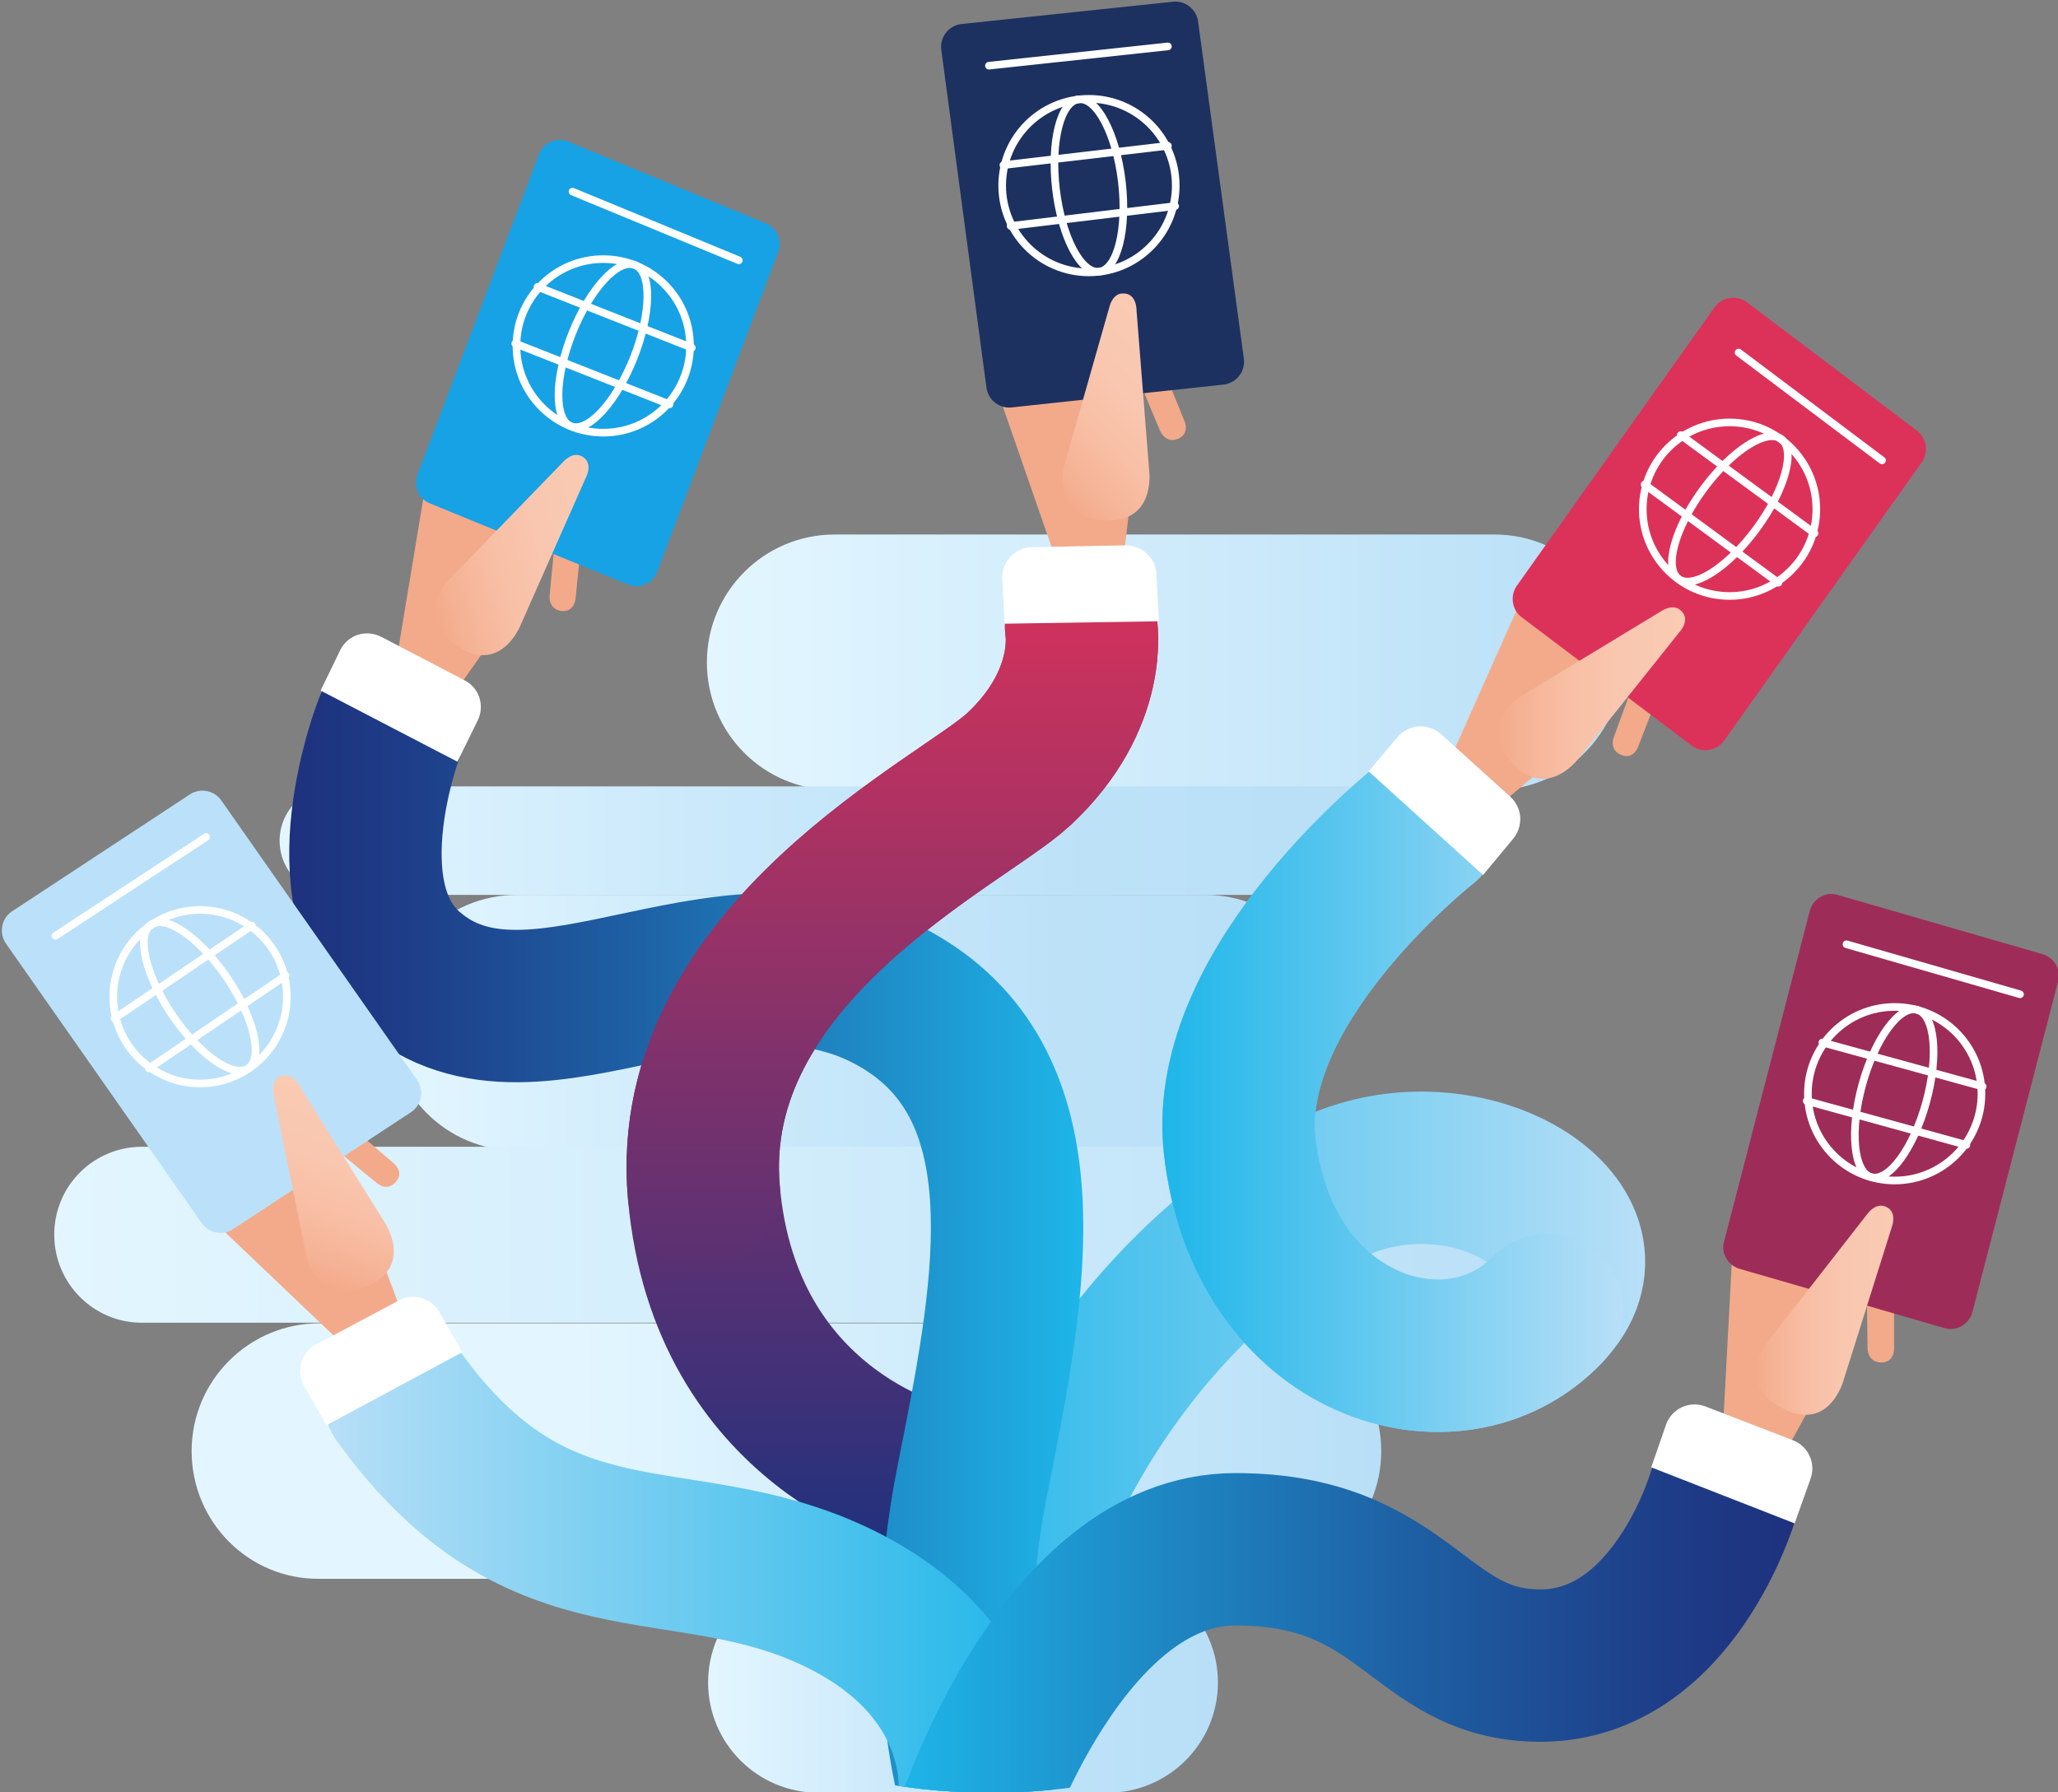 <?xml version="1.0" encoding="utf-8"?>
<!-- Generator: Adobe Illustrator 17.1.0, SVG Export Plug-In . SVG Version: 6.00 Build 0)  -->
<!DOCTYPE svg PUBLIC "-//W3C//DTD SVG 1.1//EN" "http://www.w3.org/Graphics/SVG/1.1/DTD/svg11.dtd">
<svg version="1.1" xmlns="http://www.w3.org/2000/svg" xmlns:xlink="http://www.w3.org/1999/xlink" x="0px" y="0px"
	 viewBox="0 0 341.5 297.4" style="enable-background:new 0 0 341.5 297.4;" xml:space="preserve">
<rect x="0" y="0" width="341.5" height="297.4" fill="#808080" stroke="none"/>
<style type="text/css">
	.st0{clip-path:url(#SVGID_2_);fill:#FFFFFF;}
	.st1{clip-path:url(#SVGID_4_);fill:#FFFFFF;}
	.st2{clip-path:url(#SVGID_6_);fill:#FFFFFF;}
	.st3{clip-path:url(#SVGID_8_);fill:#FFFFFF;}
	.st4{clip-path:url(#SVGID_10_);}
	.st5{fill:url(#SVGID_11_);}
	.st6{fill:url(#SVGID_12_);}
	.st7{fill:url(#SVGID_13_);}
	.st8{fill:url(#SVGID_14_);}
	.st9{fill:url(#SVGID_15_);}
	.st10{fill:url(#SVGID_16_);}
	.st11{fill:#FFFFFF;}
	.st12{fill:#BAE1F9;}
	.st13{fill:none;stroke:#BAE1F9;stroke-miterlimit:10;}
	.st14{opacity:0.7;clip-path:url(#SVGID_18_);}
	.st15{fill:#1D3160;}
	.st16{opacity:0;clip-path:url(#SVGID_18_);}
	.st17{fill:#DC325A;}
	.st18{clip-path:url(#SVGID_20_);}
	.st19{opacity:0.65;}
	.st20{fill:#999B9E;}
	.st21{opacity:0.65;fill:#999B9E;}
	.st22{fill:none;stroke:#FFFFFF;stroke-miterlimit:10;}
	.st23{clip-path:url(#SVGID_24_);}
	.st24{fill:#16A2E5;}
	.st25{fill:#39A74A;}
	.st26{clip-path:url(#SVGID_24_);fill:#FFFFFF;}
	.st27{fill:#E3E4E4;}
	.st28{clip-path:url(#SVGID_26_);}
	.st29{clip-path:url(#SVGID_26_);fill:#16A2E5;}
	.st30{clip-path:url(#SVGID_26_);fill:#FFFFFF;}
	.st31{clip-path:url(#SVGID_28_);}
	.st32{fill:none;stroke:#E3E4E4;stroke-width:0.7;stroke-miterlimit:10;}
	.st33{fill:#AEB0B2;}
	.st34{fill:none;stroke:#D8D9DA;stroke-miterlimit:10;}
	.st35{fill:#F6F7F7;}
	.st36{fill:#A02C58;}
	.st37{fill:none;stroke:#16A2E5;stroke-width:2;stroke-miterlimit:10;}
	.st38{clip-path:url(#SVGID_30_);}
	.st39{fill:#F6F7F7;stroke:#F6F7F7;stroke-width:2;stroke-miterlimit:10;}
	.st40{fill:#F6F7F7;stroke:#F1F2F2;stroke-width:2;stroke-miterlimit:10;}
	.st41{fill:#85878A;}
	.st42{fill:url(#SVGID_31_);}
	.st43{opacity:0.5;fill:#FFFFFF;}
	.st44{opacity:0.7;}
	.st45{clip-path:url(#SVGID_33_);}
	.st46{opacity:0.1;clip-path:url(#SVGID_33_);fill:#0D1938;}
	.st47{opacity:0.3;}
	.st48{fill:none;stroke:#231F20;stroke-width:2;stroke-linecap:round;stroke-linejoin:round;stroke-miterlimit:10;}
	.st49{fill:#D8D9DA;}
	.st50{fill:url(#SVGID_34_);}
	.st51{fill:url(#SVGID_35_);}
	.st52{fill:url(#SVGID_36_);}
	.st53{fill:url(#SVGID_37_);}
	.st54{fill:url(#SVGID_38_);}
	.st55{fill:url(#SVGID_39_);}
	.st56{opacity:0;fill:#E3F6FF;}
	.st57{clip-path:url(#SVGID_41_);}
	.st58{fill:none;stroke:url(#SVGID_42_);stroke-width:25.289;stroke-linecap:round;stroke-linejoin:round;stroke-miterlimit:10;}
	.st59{fill:none;stroke:url(#SVGID_43_);stroke-width:25.289;stroke-linecap:round;stroke-linejoin:round;stroke-miterlimit:10;}
	.st60{fill:none;stroke:url(#SVGID_44_);stroke-width:25.289;stroke-linecap:round;stroke-linejoin:round;stroke-miterlimit:10;}
	.st61{fill:#F3AA8A;}
	.st62{opacity:0;}
	.st63{fill:none;stroke:#FFFFFF;stroke-width:1.264;stroke-linecap:round;stroke-linejoin:round;stroke-miterlimit:10;}
	.st64{fill:url(#SVGID_45_);}
	.st65{fill:none;stroke:url(#SVGID_46_);stroke-width:25.289;stroke-linecap:round;stroke-linejoin:round;stroke-miterlimit:10;}
	.st66{fill:none;stroke:url(#SVGID_47_);stroke-width:25.289;stroke-linecap:round;stroke-linejoin:round;stroke-miterlimit:10;}
	.st67{fill:url(#SVGID_48_);}
	.st68{fill:url(#SVGID_49_);}
	.st69{fill:none;stroke:url(#SVGID_50_);stroke-width:25.289;stroke-linecap:round;stroke-linejoin:round;stroke-miterlimit:10;}
	.st70{fill:#9E2C58;}
	.st71{fill:url(#SVGID_51_);}
	.st72{fill:none;stroke:url(#SVGID_52_);stroke-width:25.289;stroke-linecap:round;stroke-linejoin:round;stroke-miterlimit:10;}
	.st73{fill:url(#SVGID_53_);}
	.st74{fill:url(#SVGID_54_);}
	.st75{fill:url(#SVGID_55_);}
	.st76{fill:url(#SVGID_56_);}
	.st77{fill:url(#SVGID_57_);}
	.st78{fill:url(#SVGID_58_);}
	.st79{fill:url(#SVGID_59_);}
	
		.st80{clip-path:url(#SVGID_61_);fill:none;stroke:url(#SVGID_62_);stroke-width:48.065;stroke-linecap:round;stroke-linejoin:round;stroke-miterlimit:10;}
	.st81{clip-path:url(#SVGID_61_);fill:#F3AA8A;}
	.st82{clip-path:url(#SVGID_61_);fill:#FFFFFF;}
	.st83{opacity:0;clip-path:url(#SVGID_61_);fill:#D8D9DA;}
	
		.st84{clip-path:url(#SVGID_61_);fill:none;stroke:url(#SVGID_63_);stroke-width:2.146;stroke-linecap:round;stroke-linejoin:round;stroke-miterlimit:10;}
	.st85{clip-path:url(#SVGID_61_);}
	.st86{fill:none;stroke:#D8D9DA;stroke-width:2.146;stroke-linecap:round;stroke-linejoin:round;stroke-miterlimit:10;}
	.st87{clip-path:url(#SVGID_61_);fill:none;stroke:#39A74A;stroke-width:2.146;stroke-miterlimit:10;}
	.st88{clip-path:url(#SVGID_61_);fill:#E3F6FF;}
	
		.st89{clip-path:url(#SVGID_65_);fill:none;stroke:url(#SVGID_66_);stroke-width:27.133;stroke-linecap:round;stroke-linejoin:round;stroke-miterlimit:10;}
	.st90{clip-path:url(#SVGID_65_);fill:#F3AA8A;}
	.st91{clip-path:url(#SVGID_65_);fill:url(#SVGID_67_);}
	.st92{clip-path:url(#SVGID_65_);fill:#1D3160;}
	.st93{clip-path:url(#SVGID_61_);fill:url(#SVGID_68_);}
	.st94{fill:url(#SVGID_69_);}
	.st95{fill:url(#SVGID_70_);}
	.st96{fill:url(#SVGID_71_);}
	.st97{fill:url(#SVGID_72_);}
	.st98{fill:url(#SVGID_73_);}
	.st99{fill:url(#SVGID_74_);}
	.st100{opacity:0;fill:url(#SVGID_75_);}
	.st101{fill:url(#SVGID_76_);}
	.st102{fill:#E3F6FF;}
	.st103{fill:none;stroke:#DC325A;stroke-width:3;stroke-linecap:round;stroke-linejoin:round;stroke-miterlimit:10;}
	.st104{fill:none;stroke:url(#SVGID_77_);stroke-width:12.518;stroke-linecap:round;stroke-linejoin:round;stroke-miterlimit:10;}
	.st105{fill:url(#SVGID_78_);}
	.st106{fill:url(#SVGID_79_);}
	.st107{fill:none;stroke:url(#SVGID_80_);stroke-width:17.7;stroke-linecap:round;stroke-linejoin:round;stroke-miterlimit:10;}
	.st108{fill:url(#SVGID_81_);}
	.st109{fill:url(#SVGID_82_);}
	.st110{fill:url(#SVGID_83_);}
	.st111{fill:none;stroke:url(#SVGID_84_);stroke-width:12.518;stroke-linecap:round;stroke-linejoin:round;stroke-miterlimit:10;}
	.st112{fill:url(#SVGID_85_);}
	.st113{fill:url(#SVGID_86_);}
	.st114{fill:url(#SVGID_87_);}
	.st115{fill:url(#SVGID_88_);}
	.st116{fill:url(#SVGID_89_);}
	.st117{fill:url(#SVGID_90_);}
	.st118{fill:url(#SVGID_91_);}
	.st119{fill:url(#SVGID_92_);}
	.st120{opacity:0;fill:url(#SVGID_93_);}
	.st121{fill:url(#SVGID_94_);}
	.st122{fill:none;stroke:url(#SVGID_95_);stroke-width:12.518;stroke-linecap:round;stroke-linejoin:round;stroke-miterlimit:10;}
	.st123{fill:url(#SVGID_96_);}
	.st124{fill:url(#SVGID_97_);}
	.st125{fill:none;stroke:url(#SVGID_98_);stroke-width:17.7;stroke-linecap:round;stroke-linejoin:round;stroke-miterlimit:10;}
	.st126{fill:url(#SVGID_99_);}
	.st127{fill:url(#SVGID_100_);}
	.st128{fill:url(#SVGID_101_);}
	.st129{fill:none;stroke:url(#SVGID_102_);stroke-width:12.518;stroke-linecap:round;stroke-linejoin:round;stroke-miterlimit:10;}
	.st130{fill:url(#SVGID_103_);}
	.st131{fill:url(#SVGID_104_);}
	.st132{fill:url(#SVGID_105_);}
	.st133{fill:url(#SVGID_106_);}
	.st134{fill:url(#SVGID_107_);}
	.st135{fill:url(#SVGID_108_);}
	.st136{fill:url(#SVGID_109_);}
	.st137{fill:url(#SVGID_110_);}
	
		.st138{clip-path:url(#SVGID_112_);fill:none;stroke:url(#SVGID_113_);stroke-width:48.065;stroke-linecap:round;stroke-linejoin:round;stroke-miterlimit:10;}
	.st139{clip-path:url(#SVGID_112_);fill:#F3AA8A;}
	.st140{clip-path:url(#SVGID_112_);fill:#FFFFFF;}
	.st141{opacity:0;clip-path:url(#SVGID_112_);fill:#D8D9DA;}
	
		.st142{clip-path:url(#SVGID_112_);fill:none;stroke:url(#SVGID_114_);stroke-width:2.146;stroke-linecap:round;stroke-linejoin:round;stroke-miterlimit:10;}
	.st143{clip-path:url(#SVGID_112_);}
	.st144{clip-path:url(#SVGID_112_);fill:none;stroke:#39A74A;stroke-width:2.146;stroke-miterlimit:10;}
	.st145{clip-path:url(#SVGID_112_);fill:#E3F6FF;}
	
		.st146{clip-path:url(#SVGID_116_);fill:none;stroke:url(#SVGID_117_);stroke-width:27.133;stroke-linecap:round;stroke-linejoin:round;stroke-miterlimit:10;}
	.st147{clip-path:url(#SVGID_116_);fill:#F3AA8A;}
	.st148{clip-path:url(#SVGID_116_);fill:url(#SVGID_118_);}
	.st149{clip-path:url(#SVGID_116_);fill:#1D3160;}
	.st150{clip-path:url(#SVGID_112_);fill:url(#SVGID_119_);}
	.st151{fill:url(#SVGID_120_);}
	.st152{fill:url(#SVGID_121_);}
	.st153{fill:url(#SVGID_122_);}
	.st154{fill:url(#SVGID_123_);}
	.st155{fill:url(#SVGID_124_);}
	.st156{fill:url(#SVGID_125_);}
	.st157{clip-path:url(#SVGID_127_);}
	.st158{fill:none;stroke:url(#SVGID_128_);stroke-width:25.289;stroke-linecap:round;stroke-linejoin:round;stroke-miterlimit:10;}
	.st159{fill:none;stroke:url(#SVGID_129_);stroke-width:25.289;stroke-linecap:round;stroke-linejoin:round;stroke-miterlimit:10;}
	.st160{fill:none;stroke:url(#SVGID_130_);stroke-width:25.289;stroke-linecap:round;stroke-linejoin:round;stroke-miterlimit:10;}
	.st161{fill:url(#SVGID_131_);}
	.st162{fill:none;stroke:url(#SVGID_132_);stroke-width:25.289;stroke-linecap:round;stroke-linejoin:round;stroke-miterlimit:10;}
	.st163{fill:none;stroke:url(#SVGID_133_);stroke-width:25.289;stroke-linecap:round;stroke-linejoin:round;stroke-miterlimit:10;}
	.st164{fill:url(#SVGID_134_);}
	.st165{fill:url(#SVGID_135_);}
	.st166{fill:none;stroke:url(#SVGID_136_);stroke-width:25.289;stroke-linecap:round;stroke-linejoin:round;stroke-miterlimit:10;}
	.st167{fill:url(#SVGID_137_);}
	.st168{fill:none;stroke:url(#SVGID_138_);stroke-width:25.289;stroke-linecap:round;stroke-linejoin:round;stroke-miterlimit:10;}
	.st169{fill:url(#SVGID_139_);}
	.st170{clip-path:url(#SVGID_141_);}
	.st171{fill:url(#SVGID_142_);}
	.st172{fill:url(#SVGID_143_);}
	.st173{fill:url(#SVGID_144_);}
	.st174{fill:url(#SVGID_145_);}
	.st175{fill:url(#SVGID_146_);}
	.st176{fill:url(#SVGID_147_);}
	.st177{opacity:0.7;clip-path:url(#SVGID_149_);}
	.st178{opacity:0;clip-path:url(#SVGID_149_);}
</style>
<g id="Слой_1">
	<g>
		<g>
			
				<linearGradient id="SVGID_2_" gradientUnits="userSpaceOnUse" x1="-456.515" y1="2312.815" x2="-371.974" y2="2312.815" gradientTransform="matrix(-1 0 0 -1 -254.504 2592.042)">
				<stop  offset="0" style="stop-color:#B8DFF7"/>
				<stop  offset="0.29" style="stop-color:#BDE2F8"/>
				<stop  offset="0.63" style="stop-color:#CBE9FB"/>
				<stop  offset="0.994" style="stop-color:#E3F6FF"/>
				<stop  offset="1" style="stop-color:#E3F6FF"/>
			</linearGradient>
			<path style="fill:url(#SVGID_2_);" d="M117.5,279.2c0-10.1,8.2-18.3,18.3-18.3h48c10.1,0,18.3,8.2,18.3,18.3l0,0
				c0,10.1-8.2,18.3-18.3,18.3h-48C125.7,297.5,117.5,289.3,117.5,279.2L117.5,279.2z"/>
			
				<linearGradient id="SVGID_4_" gradientUnits="userSpaceOnUse" x1="-483.7" y1="2351.219" x2="-286.289" y2="2351.219" gradientTransform="matrix(-1 0 0 -1 -254.504 2592.042)">
				<stop  offset="0" style="stop-color:#B8DFF7"/>
				<stop  offset="0.139" style="stop-color:#C1E4F9"/>
				<stop  offset="0.68" style="stop-color:#E3F6FF"/>
			</linearGradient>
			<path style="fill:url(#SVGID_4_);" d="M31.8,240.8c0-11.7,9.5-21.2,21.2-21.2H208c11.7,0,21.2,9.5,21.2,21.2l0,0
				c0,11.7-9.5,21.2-21.2,21.2H53C41.3,262.1,31.8,252.6,31.8,240.8L31.8,240.8z"/>
			
				<linearGradient id="SVGID_6_" gradientUnits="userSpaceOnUse" x1="-523.76" y1="2482.11" x2="-371.834" y2="2482.11" gradientTransform="matrix(-1 0 0 -1 -254.504 2592.042)">
				<stop  offset="0" style="stop-color:#B8DFF7"/>
				<stop  offset="0.364" style="stop-color:#C9E8FA"/>
				<stop  offset="1" style="stop-color:#E3F6FF"/>
			</linearGradient>
			<path style="fill:url(#SVGID_6_);" d="M117.3,109.9c0-11.7,9.5-21.2,21.2-21.2H248c11.7,0,21.2,9.5,21.2,21.2l0,0
				c0,11.7-9.5,21.2-21.2,21.2H138.6C126.8,131.2,117.3,121.7,117.3,109.9L117.3,109.9z"/>
			
				<linearGradient id="SVGID_8_" gradientUnits="userSpaceOnUse" x1="-475.76" y1="2422.336" x2="-319.058" y2="2422.336" gradientTransform="matrix(-1 0 0 -1 -254.504 2592.042)">
				<stop  offset="0" style="stop-color:#B8DFF7"/>
				<stop  offset="0.29" style="stop-color:#BDE2F8"/>
				<stop  offset="0.63" style="stop-color:#CBE9FB"/>
				<stop  offset="0.994" style="stop-color:#E3F6FF"/>
				<stop  offset="1" style="stop-color:#E3F6FF"/>
			</linearGradient>
			<path style="fill:url(#SVGID_8_);" d="M64.6,169.7c0-11.7,9.5-21.2,21.2-21.2H200c11.7,0,21.2,9.5,21.2,21.2l0,0
				c0,11.7-9.5,21.2-21.2,21.2H85.8C74.1,191,64.6,181.4,64.6,169.7L64.6,169.7z"/>
			
				<linearGradient id="SVGID_10_" gradientUnits="userSpaceOnUse" x1="-518.051" y1="2387.093" x2="-263.55" y2="2387.093" gradientTransform="matrix(-1 0 0 -1 -254.504 2592.042)">
				<stop  offset="0" style="stop-color:#B8DFF7"/>
				<stop  offset="0.576" style="stop-color:#D4EEFC"/>
				<stop  offset="1" style="stop-color:#E3F6FF"/>
			</linearGradient>
			<path style="fill:url(#SVGID_10_);" d="M9,204.9c0-8.1,6.5-14.6,14.6-14.6h225.2c8.1,0,14.6,6.5,14.6,14.6l0,0
				c0,8.1-6.5,14.6-14.6,14.6H23.7C15.6,219.6,9,213,9,204.9L9,204.9z"/>
			
				<linearGradient id="SVGID_11_" gradientUnits="userSpaceOnUse" x1="-489.596" y1="2452.538" x2="-300.911" y2="2452.538" gradientTransform="matrix(-1 0 0 -1 -254.504 2592.042)">
				<stop  offset="0" style="stop-color:#B8DFF7"/>
				<stop  offset="0.29" style="stop-color:#BDE2F8"/>
				<stop  offset="0.63" style="stop-color:#CBE9FB"/>
				<stop  offset="0.994" style="stop-color:#E3F6FF"/>
				<stop  offset="1" style="stop-color:#E3F6FF"/>
			</linearGradient>
			<path class="st5" d="M46.4,139.5c0-4.9,4-9,9-9h170.8c4.9,0,9,4,9,9l0,0c0,4.9-4,9-9,9H55.4C50.4,148.5,46.4,144.5,46.4,139.5
				L46.4,139.5z"/>
		</g>
		<path class="st56" d="M61.7,194.7c0-56.7,45.9-102.6,102.6-102.6S267,138,267,194.7c0,38.5-21.2,72.1-52.6,89.6
			c-14.8,8.3-31.8,13-50,13c-15.7,0-30.5-3.5-43.8-9.8C85.8,271.2,61.7,235.8,61.7,194.7z"/>
		<g>
			<defs>
				<path id="SVGID_126_" d="M-50.2,169c0-83,92-187.6,214.6-187.6c143.4,0,206.2,68.2,206.2,198.6c0,122.4-125,127-156.2,104.5
					c-14.8,8.3-31.8,13-50,13c-15.7,0-30.5-3.5-43.8-9.8C55.3,308.9-50.2,210-50.2,169z"/>
			</defs>
			<clipPath id="SVGID_12_">
				<use xlink:href="#SVGID_126_"  style="overflow:visible;"/>
			</clipPath>
			<g style="clip-path:url(#SVGID_12_);">
				<linearGradient id="SVGID_13_" gradientUnits="userSpaceOnUse" x1="148.072" y1="257.991" x2="148.072" y2="91.4">
					<stop  offset="0" style="stop-color:#1E317E"/>
					<stop  offset="0.169" style="stop-color:#403178"/>
					<stop  offset="0.744" style="stop-color:#AE3262"/>
					<stop  offset="1" style="stop-color:#DA325A"/>
				</linearGradient>
				
					<path style="fill:none;stroke:url(#SVGID_13_);stroke-width:25.289;stroke-linecap:round;stroke-linejoin:round;stroke-miterlimit:10;" d="
					M153.5,245.3c0,0-33.2-7.9-36.7-47.4c-3.5-39.5,42.8-61.5,52.2-70.2c12.6-11.7,10.4-23.7,10.4-23.7"/>
				<linearGradient id="SVGID_14_" gradientUnits="userSpaceOnUse" x1="148.977" y1="219.538" x2="273.016" y2="219.538">
					<stop  offset="0" style="stop-color:#1EB6E9"/>
					<stop  offset="1" style="stop-color:#B8DFF7"/>
				</linearGradient>
				
					<path style="fill:none;stroke:url(#SVGID_14_);stroke-width:25.289;stroke-linecap:round;stroke-linejoin:round;stroke-miterlimit:10;" d="
					M236.5,136.8c0,0-33.7,26.4-30.8,53.2c3.7,33.8,35.6,43.5,51,27.4c13.1-13.7-11.6-29.5-33.1-21.4c-23.1,8.6-62,47.1-62,106.3"/>
				<linearGradient id="SVGID_15_" gradientUnits="userSpaceOnUse" x1="192.902" y1="180.91" x2="269.373" y2="180.91">
					<stop  offset="0" style="stop-color:#1EB6E9"/>
					<stop  offset="1" style="stop-color:#B8DFF7"/>
				</linearGradient>
				
					<path style="fill:none;stroke:url(#SVGID_15_);stroke-width:25.289;stroke-linecap:round;stroke-linejoin:round;stroke-miterlimit:10;" d="
					M236.5,136.8c0,0-33.7,26.4-30.8,53.2c3.7,33.8,35.6,43.5,51,27.4"/>
				<g>
					<path class="st61" d="M240.5,126.3l10.7-24c0,0,1.6-4.6,5.9-3c4.3,1.6,16.8,7.9,16.8,7.9s3.9,1.3,2,6.2
						c-1.9,4.9-4.1,10.6-4.1,10.6s-0.8,2.1-2.7,1.3c-2.2-0.8-1.3-3-1.3-3l2.5-6.8l-21,17.7"/>
					<g>
						<g class="st62">
							<g>
								<path d="M291.1,59.2c0,0,0,0.1,0,0.1l-2.1,2.9c0,0-0.1,0.1-0.1,0.1c0,0-0.1,0-0.1,0l-0.6-0.4c0,0-0.1-0.1-0.1-0.1
									c0,0,0-0.1,0-0.1l1.7-2.3l-1.1-0.8l-1.7,2.3c0,0-0.1,0.1-0.1,0.1s-0.1,0-0.1,0l-0.6-0.4c0,0-0.1-0.1-0.1-0.1
									c0,0,0-0.1,0-0.1l2.1-2.9c0,0,0.1-0.1,0.1-0.1c0,0,0.1,0,0.1,0L291.1,59.2C291.1,59.1,291.1,59.2,291.1,59.2z"/>
								<path d="M294,61.3c0.1,0,0.1,0.1,0.1,0.1c0,0.1,0,0.1,0,0.1L293,65c0,0,0,0.1,0,0.1c0,0,0,0-0.1,0s-0.1,0-0.1,0l-0.6-0.4
									c-0.1,0-0.1-0.1-0.1-0.1c0,0,0-0.1,0-0.1l0.1-0.5l-1.2-0.9l-0.4,0.3c0,0-0.1,0-0.1,0c0,0-0.1,0-0.2-0.1l-0.6-0.4
									c0,0,0,0,0-0.1s0-0.1,0-0.1c0,0,0,0,0.1-0.1l3-2.1c0,0,0.1,0,0.1-0.1c0.1,0,0.1,0,0.2,0.1L294,61.3z M291.8,62.7l0.7,0.5
									l0.4-1.3L291.8,62.7z"/>
								<path d="M295.8,64.4c0,0-0.1,0.1-0.1,0.2c-0.1,0.1-0.1,0.1-0.2,0.2c-0.1,0.1-0.1,0.1-0.2,0.2c0,0.1-0.1,0.1-0.1,0.2
									c0,0.1-0.1,0.1-0.1,0.2c0,0.1,0,0.2,0,0.2c0,0.1,0,0.2,0.1,0.2s0.1,0.2,0.2,0.2c0.1,0.1,0.2,0.1,0.3,0.1c0.1,0,0.2,0,0.2,0
									c0.1,0,0.1,0,0.2,0s0.1-0.1,0.1-0.1c0,0,0.1-0.1,0.1-0.1c0,0,0.1,0,0.1,0l0.6,0.4c0,0,0,0,0,0.1c0,0,0,0.1,0,0.1
									c-0.1,0.1-0.3,0.3-0.4,0.3c-0.2,0.1-0.4,0.1-0.5,0.1c-0.2,0-0.4,0-0.6-0.1c-0.2-0.1-0.4-0.2-0.6-0.3
									c-0.2-0.2-0.4-0.3-0.5-0.5s-0.2-0.4-0.2-0.6c0-0.2,0-0.4,0-0.6c0-0.2,0.1-0.4,0.2-0.5c0.1-0.1,0.2-0.3,0.3-0.4
									c0.1-0.1,0.2-0.3,0.3-0.4c0.1-0.2,0.3-0.3,0.4-0.4c0.2-0.1,0.4-0.2,0.6-0.2c0.2,0,0.4,0,0.6,0.1c0.2,0.1,0.4,0.2,0.6,0.3
									c0.2,0.1,0.4,0.3,0.5,0.5c0.1,0.2,0.2,0.4,0.3,0.6c0.1,0.2,0.1,0.4,0,0.6c0,0.2-0.1,0.4-0.2,0.5c0,0,0,0-0.1,0
									c0,0-0.1,0-0.1,0l-0.6-0.4c-0.1,0-0.1-0.1-0.1-0.1c0,0,0-0.1,0-0.1c0,0,0-0.1,0-0.2s0-0.1,0-0.2c0-0.1,0-0.1-0.1-0.2
									c0-0.1-0.1-0.1-0.2-0.2c-0.1-0.1-0.2-0.1-0.3-0.1c-0.1,0-0.2,0-0.3,0c-0.1,0-0.2,0-0.2,0.1
									C295.9,64.3,295.9,64.4,295.8,64.4z"/>
								<path d="M302.3,67.4c0,0,0,0.1,0,0.1l-2.1,2.9c0,0-0.1,0.1-0.1,0.1c0,0-0.1,0-0.1,0l-0.6-0.4c0,0-0.1-0.1-0.1-0.1
									c0,0,0-0.1,0-0.1l1.7-2.3l-1.1-0.8l-1.7,2.3c0,0-0.1,0.1-0.1,0.1c0,0-0.1,0-0.1,0l-0.6-0.4c0,0-0.1-0.1-0.1-0.1
									c0,0,0-0.1,0-0.1l2.1-2.9c0,0,0.1-0.1,0.1-0.1c0,0,0.1,0,0.1,0L302.3,67.4C302.2,67.3,302.2,67.4,302.3,67.4z"/>
								<path d="M302.5,69.3c0.1-0.2,0.3-0.3,0.5-0.4c0.2-0.1,0.4-0.2,0.6-0.2c0.2,0,0.4,0,0.6,0.1c0.2,0.1,0.4,0.2,0.6,0.3
									c0.2,0.2,0.4,0.3,0.5,0.5c0.1,0.2,0.2,0.4,0.2,0.6c0,0.2,0,0.4,0,0.6c0,0.2-0.1,0.4-0.2,0.5c-0.1,0.1-0.2,0.3-0.3,0.4
									c-0.1,0.1-0.2,0.3-0.3,0.4c-0.1,0.2-0.3,0.3-0.5,0.4c-0.2,0.1-0.4,0.2-0.6,0.2c-0.2,0-0.4,0-0.6-0.1
									c-0.2-0.1-0.4-0.2-0.6-0.3c-0.2-0.2-0.4-0.3-0.5-0.5c-0.1-0.2-0.2-0.4-0.2-0.6c0-0.2,0-0.4,0-0.6c0-0.2,0.1-0.4,0.2-0.5
									c0.1-0.1,0.2-0.3,0.3-0.4C302.3,69.6,302.4,69.5,302.5,69.3z M303.9,71.5c0-0.1,0.1-0.1,0.1-0.2c0.1-0.1,0.1-0.1,0.2-0.2
									s0.1-0.1,0.1-0.2c0-0.1,0.1-0.1,0.1-0.2c0-0.1,0.1-0.2,0.1-0.2c0-0.1,0-0.2,0-0.2c0-0.1,0-0.2-0.1-0.2
									c0-0.1-0.1-0.1-0.2-0.2c-0.1-0.1-0.2-0.1-0.3-0.1c-0.1,0-0.2,0-0.3,0s-0.2,0-0.2,0.1c-0.1,0-0.1,0.1-0.2,0.2
									c0,0-0.1,0.1-0.1,0.2c0,0.1-0.1,0.1-0.1,0.2s-0.1,0.1-0.1,0.2c0,0.1-0.1,0.1-0.1,0.2c-0.1,0.2-0.1,0.3-0.1,0.5
									c0,0.2,0.1,0.3,0.3,0.4c0.2,0.1,0.4,0.2,0.5,0.2C303.6,71.8,303.8,71.7,303.9,71.5z"/>
								<path d="M308.6,72c0.2,0.1,0.3,0.3,0.5,0.4c0.1,0.2,0.2,0.3,0.2,0.5c0,0.2,0,0.3,0,0.5c0,0.2-0.1,0.3-0.2,0.5
									c-0.1,0.2-0.3,0.3-0.4,0.4c-0.2,0.1-0.3,0.1-0.5,0.1c-0.2,0-0.3,0-0.5-0.1s-0.4-0.2-0.6-0.3l-0.6-0.4l-0.7,0.9
									c0,0-0.1,0.1-0.1,0.1s-0.1,0-0.1,0l-0.6-0.4c0,0-0.1-0.1-0.1-0.1c0,0,0-0.1,0-0.1l2.1-2.9c0,0,0.1-0.1,0.1-0.1
									c0,0,0.1,0,0.1,0L308.6,72z M307,73l0.5,0.4c0.1,0.1,0.2,0.1,0.4,0.1s0.2-0.1,0.3-0.2c0.1-0.1,0.1-0.2,0.1-0.4
									c0-0.1-0.1-0.2-0.2-0.3l-0.5-0.4L307,73z"/>
								<path d="M313,75.3C313,75.3,313.1,75.4,313,75.3c0.1,0.1,0.1,0.2,0,0.2l-0.3,0.5c0,0-0.1,0.1-0.1,0.1s-0.1,0-0.1,0l-0.8-0.6
									l-1.7,2.3c0,0-0.1,0.1-0.1,0.1s-0.1,0-0.1,0l-0.6-0.4c0,0-0.1-0.1-0.1-0.1c0,0,0-0.1,0-0.1l1.7-2.3l-0.8-0.6
									c0,0-0.1-0.1-0.1-0.1c0,0,0-0.1,0-0.1l0.3-0.5c0,0,0.1-0.1,0.1-0.1c0,0,0.1,0,0.1,0L313,75.3z"/>
							</g>
						</g>
						<path class="st17" d="M286.1,122.9c-1.2,1.7-3.6,2.1-5.3,0.9l-28.2-21.3c-1.7-1.2-2.1-3.6-0.9-5.3l32.8-46.2
							c1.2-1.7,3.6-2.1,5.3-0.9l28.2,21.3c1.7,1.2,2.1,3.6,0.9,5.3L286.1,122.9z"/>
						<line class="st63" x1="288.5" y1="58.5" x2="312.3" y2="76.4"/>
						<g>
							<circle class="st63" cx="287" cy="84.5" r="14.4"/>
							
								<ellipse transform="matrix(0.806 0.592 -0.592 0.806 105.756 -153.557)" class="st63" cx="287" cy="84.5" rx="5.5" ry="14.4"/>
							<line class="st63" x1="278.9" y1="72.2" x2="301.1" y2="88.5"/>
							<line class="st63" x1="272.9" y1="80.4" x2="295.1" y2="96.7"/>
						</g>
					</g>
					<path class="st11" d="M246.1,145.2l-19-17.2l4.9-5.8c1.9-2.1,5-2.2,7.1-0.4l11.5,10.4c2.1,1.9,2.2,5,0.4,7.1L246.1,145.2z"/>
					<linearGradient id="SVGID_16_" gradientUnits="userSpaceOnUse" x1="248.517" y1="115.035" x2="279.589" y2="115.035">
						<stop  offset="0" style="stop-color:#F3AA8A"/>
						<stop  offset="0.108" style="stop-color:#F5B193"/>
						<stop  offset="0.378" style="stop-color:#F8BFA5"/>
						<stop  offset="0.665" style="stop-color:#F9C7B0"/>
						<stop  offset="1" style="stop-color:#FACAB3"/>
					</linearGradient>
					<path class="st10" d="M252.6,115.4l23.1-14c0,0,1.9-1.3,3.2-0.1c1.8,1.6-0.3,3.7-0.3,3.7L262,125.8c0,0-5.7,7.8-11.8-0.1
						C245.3,119.5,252.6,115.4,252.6,115.4z"/>
				</g>
				<linearGradient id="SVGID_18_" gradientUnits="userSpaceOnUse" x1="47.894" y1="211.412" x2="179.748" y2="211.412">
					<stop  offset="0" style="stop-color:#1E317E"/>
					<stop  offset="0.148" style="stop-color:#1E3D88"/>
					<stop  offset="0.419" style="stop-color:#1E5EA2"/>
					<stop  offset="0.778" style="stop-color:#1E92CC"/>
					<stop  offset="1" style="stop-color:#1EB6E9"/>
				</linearGradient>
				
					<path style="fill:none;stroke:url(#SVGID_18_);stroke-width:25.289;stroke-linecap:round;stroke-linejoin:round;stroke-miterlimit:10;" d="
					M163.3,302.3c0,0-8.9-22.2-1.9-56.9c5.9-29.6,12.6-62.5-10.1-77.9c-28.9-19.5-62.2,11.9-83.4-6.7c-14.2-12.4-3.2-40.3-3.2-40.3"
					/>
				<linearGradient id="SVGID_20_" gradientUnits="userSpaceOnUse" x1="53.574" y1="264.787" x2="174.41" y2="264.787">
					<stop  offset="0" style="stop-color:#B8DFF7"/>
					<stop  offset="1" style="stop-color:#1EB6E9"/>
				</linearGradient>
				
					<path style="fill:none;stroke:url(#SVGID_20_);stroke-width:25.289;stroke-linecap:round;stroke-linejoin:round;stroke-miterlimit:10;" d="
					M161.7,297.8c0,0,2.5-20.9-23.4-33c-25.7-12-48.7-0.5-72.1-33"/>
				<g>
					<path class="st61" d="M65.8,109.5l4.3-25.9c0,0,0.4-4.9,4.9-4.4s18.2,3.4,18.2,3.4s4.1,0.3,3.5,5.5s-1.2,11.3-1.2,11.3
						s-0.2,2.2-2.3,2c-2.3-0.3-2-2.6-2-2.6l0.7-7.2l-15.8,22.4"/>
					<g>
						<g class="st62">
							<g>
								<path d="M97.7,31.9c0,0,0,0.1,0,0.1l-1.3,3.3c0,0,0,0.1-0.1,0.1c0,0-0.1,0-0.1,0l-0.7-0.3c0,0-0.1,0-0.1-0.1
									c0,0,0-0.1,0-0.1l1-2.6l-1.2-0.5l-1,2.6c0,0,0,0.1-0.1,0.1c0,0-0.1,0-0.1,0l-0.7-0.3c0,0-0.1,0-0.1-0.1c0,0,0-0.1,0-0.1
									l1.3-3.3c0,0,0-0.1,0.1-0.1c0,0,0.1,0,0.1,0L97.7,31.9C97.7,31.8,97.7,31.8,97.7,31.9z"/>
								<path d="M101,33.1c0.1,0,0.1,0.1,0.1,0.1c0,0.1,0,0.1,0,0.1l-0.2,3.7c0,0,0,0.1,0,0.1c0,0,0,0.1-0.1,0.1c0,0-0.1,0-0.1,0
									l-0.6-0.3c-0.1,0-0.1-0.1-0.1-0.1c0,0,0-0.1,0-0.1l0-0.5l-1.4-0.5l-0.3,0.4c0,0,0,0-0.1,0.1c0,0-0.1,0-0.2,0l-0.6-0.3
									c0,0-0.1,0-0.1-0.1s0-0.1,0-0.1c0,0,0,0,0.1-0.1l2.4-2.8c0,0,0.1-0.1,0.1-0.1c0.1,0,0.1,0,0.2,0L101,33.1z M99.3,35l0.8,0.3
									l0.1-1.4L99.3,35z"/>
								<path d="M103.6,35.7c0,0,0,0.1-0.1,0.2c0,0.1-0.1,0.2-0.1,0.2c0,0.1-0.1,0.2-0.1,0.2c0,0.1-0.1,0.1-0.1,0.2
									c0,0.1,0,0.2,0,0.2c0,0.1,0,0.2,0,0.2s0.1,0.1,0.1,0.2s0.2,0.1,0.3,0.2c0.1,0,0.2,0.1,0.3,0.1c0.1,0,0.2,0,0.2,0
									c0.1,0,0.1,0,0.2-0.1c0,0,0.1-0.1,0.1-0.1c0,0,0.1-0.1,0.1-0.1c0,0,0.1,0,0.1,0l0.7,0.3c0,0,0.1,0,0.1,0.1s0,0.1,0,0.1
									c-0.1,0.2-0.2,0.3-0.3,0.4c-0.1,0.1-0.3,0.2-0.5,0.3c-0.2,0.1-0.4,0.1-0.6,0.1c-0.2,0-0.4-0.1-0.7-0.2
									c-0.2-0.1-0.4-0.2-0.6-0.4c-0.2-0.1-0.3-0.3-0.4-0.5c-0.1-0.2-0.1-0.4-0.1-0.6s0-0.4,0.1-0.6c0-0.1,0.1-0.3,0.2-0.5
									c0.1-0.2,0.1-0.3,0.2-0.5c0.1-0.2,0.2-0.3,0.3-0.5c0.1-0.1,0.3-0.2,0.5-0.3c0.2-0.1,0.4-0.1,0.6-0.1c0.2,0,0.5,0.1,0.7,0.2
									c0.2,0.1,0.4,0.2,0.6,0.3c0.2,0.1,0.3,0.3,0.4,0.5c0.1,0.2,0.2,0.3,0.2,0.5c0,0.2,0,0.4-0.1,0.5c0,0,0,0.1-0.1,0.1
									c0,0-0.1,0-0.1,0l-0.7-0.3c-0.1,0-0.1,0-0.1-0.1c0,0,0-0.1,0-0.1c0,0,0-0.1,0-0.2c0-0.1,0-0.1-0.1-0.2
									c0-0.1-0.1-0.1-0.1-0.2c-0.1-0.1-0.2-0.1-0.3-0.2s-0.2-0.1-0.3-0.1c-0.1,0-0.2,0-0.2,0.1c-0.1,0-0.1,0.1-0.2,0.1
									C103.7,35.6,103.6,35.7,103.6,35.7z"/>
								<path d="M110.6,37c0,0,0,0.1,0,0.1l-1.3,3.3c0,0,0,0.1-0.1,0.1s-0.1,0-0.1,0l-0.7-0.3c0,0-0.1,0-0.1-0.1c0,0,0-0.1,0-0.1
									l1-2.6l-1.2-0.5l-1,2.6c0,0,0,0.1-0.1,0.1c0,0-0.1,0-0.1,0l-0.7-0.3c0,0-0.1,0-0.1-0.1c0,0,0-0.1,0-0.1l1.3-3.3
									c0,0,0-0.1,0.1-0.1s0.1,0,0.1,0L110.6,37C110.5,36.9,110.6,37,110.6,37z"/>
								<path d="M111.3,38.8c0.1-0.2,0.2-0.3,0.3-0.5c0.1-0.1,0.3-0.2,0.5-0.3c0.2-0.1,0.4-0.1,0.6-0.1s0.5,0.1,0.7,0.2
									c0.2,0.1,0.5,0.2,0.6,0.4s0.3,0.3,0.4,0.5c0.1,0.2,0.1,0.4,0.1,0.6c0,0.2,0,0.4-0.1,0.6c-0.1,0.1-0.1,0.3-0.2,0.5
									c-0.1,0.2-0.1,0.3-0.2,0.4c-0.1,0.2-0.2,0.3-0.3,0.5c-0.1,0.1-0.3,0.2-0.5,0.3c-0.2,0.1-0.4,0.1-0.6,0.1s-0.5-0.1-0.7-0.2
									c-0.3-0.1-0.5-0.2-0.6-0.4c-0.2-0.1-0.3-0.3-0.4-0.5c-0.1-0.2-0.1-0.4-0.1-0.6c0-0.2,0-0.4,0.1-0.6c0-0.1,0.1-0.3,0.2-0.5
									C111.2,39.1,111.3,38.9,111.3,38.8z M113.2,40.6c0-0.1,0.1-0.1,0.1-0.2c0-0.1,0.1-0.1,0.1-0.2s0.1-0.2,0.1-0.2
									c0-0.1,0-0.1,0.1-0.2c0-0.1,0-0.2,0-0.3c0-0.1,0-0.2,0-0.2s-0.1-0.1-0.1-0.2c-0.1-0.1-0.2-0.1-0.3-0.2
									c-0.1,0-0.2-0.1-0.3-0.1c-0.1,0-0.2,0-0.2,0c-0.1,0-0.1,0.1-0.2,0.1c-0.1,0.1-0.1,0.1-0.1,0.2c0,0.1-0.1,0.1-0.1,0.2
									c0,0.1-0.1,0.1-0.1,0.2c0,0.1-0.1,0.2-0.1,0.2c0,0.1-0.1,0.1-0.1,0.2c-0.1,0.2-0.1,0.3,0,0.5c0.1,0.2,0.2,0.3,0.4,0.4
									c0.2,0.1,0.4,0.1,0.5,0S113.1,40.7,113.2,40.6z"/>
								<path d="M117.9,39.9c0.2,0.1,0.4,0.2,0.6,0.3c0.2,0.1,0.3,0.3,0.4,0.4c0.1,0.1,0.1,0.3,0.1,0.5c0,0.2,0,0.4-0.1,0.6
									c-0.1,0.2-0.2,0.4-0.3,0.5c-0.1,0.1-0.3,0.2-0.4,0.3s-0.3,0.1-0.5,0c-0.2,0-0.4-0.1-0.6-0.2l-0.7-0.3l-0.4,1
									c0,0,0,0.1-0.1,0.1c0,0-0.1,0-0.1,0l-0.7-0.3c0,0-0.1,0-0.1-0.1c0,0,0-0.1,0-0.1l1.3-3.3c0,0,0-0.1,0.1-0.1s0.1,0,0.1,0
									L117.9,39.9z M116.6,41.2l0.6,0.3c0.1,0.1,0.3,0.1,0.4,0c0.1,0,0.2-0.1,0.3-0.3s0.1-0.3,0-0.4c-0.1-0.1-0.2-0.2-0.3-0.2
									l-0.6-0.3L116.6,41.2z"/>
								<path d="M123,41.9C123,41.9,123.1,42,123,41.9c0.1,0.1,0.1,0.2,0.1,0.2l-0.2,0.5c0,0,0,0.1-0.1,0.1c0,0-0.1,0-0.1,0
									l-0.9-0.4l-1,2.6c0,0,0,0.1-0.1,0.1c0,0-0.1,0-0.1,0l-0.7-0.3c0,0-0.1,0-0.1-0.1s0-0.1,0-0.1l1-2.6l-0.9-0.4
									c0,0-0.1,0-0.1-0.1c0,0,0-0.1,0-0.1l0.2-0.5c0,0,0-0.1,0.1-0.1s0.1,0,0.1,0L123,41.9z"/>
							</g>
						</g>
						<path class="st24" d="M109.1,94.8c-0.7,2-2.9,3-4.9,2.2L71.5,83.6c-2-0.7-3-2.9-2.2-4.9l20.1-53c0.7-2,2.9-3,4.9-2.2L126.9,37
							c2,0.7,3,2.9,2.2,4.9L109.1,94.8z"/>
						<line class="st63" x1="95" y1="31.8" x2="122.6" y2="43.2"/>
						<g>
							<circle class="st63" cx="100.1" cy="57.4" r="14.4"/>
							
								<ellipse transform="matrix(0.929 0.369 -0.369 0.929 28.237 -32.909)" class="st63" cx="100.1" cy="57.4" rx="5.5" ry="14.4"/>
							<line class="st63" x1="89.2" y1="47.6" x2="114.8" y2="57.7"/>
							<line class="st63" x1="85.5" y1="57" x2="111.1" y2="67.1"/>
						</g>
					</g>
					<path class="st11" d="M75.9,126.4l-22.7-11.8l3.3-6.8c1.3-2.5,4.3-3.4,6.8-2.1l13.8,7.2c2.5,1.3,3.4,4.3,2.1,6.8L75.9,126.4z"
						/>
					
						<linearGradient id="SVGID_22_" gradientUnits="userSpaceOnUse" x1="379.743" y1="-253.492" x2="410.815" y2="-253.492" gradientTransform="matrix(0.968 -0.253 0.253 0.968 -232.583 438.011)">
						<stop  offset="0" style="stop-color:#F3AA8A"/>
						<stop  offset="0.108" style="stop-color:#F5B193"/>
						<stop  offset="0.378" style="stop-color:#F8BFA5"/>
						<stop  offset="0.665" style="stop-color:#F9C7B0"/>
						<stop  offset="1" style="stop-color:#FACAB3"/>
					</linearGradient>
					<path style="fill:url(#SVGID_22_);" d="M74.7,96l18.8-19.4c0,0,1.5-1.7,3-0.9c2.1,1.1,0.7,3.6,0.7,3.6l-10.8,24.4
						c0,0-3.5,9-11.4,2.9C68.7,101.8,74.7,96,74.7,96z"/>
				</g>
				<g>
					<path class="st61" d="M57,223.2l-19-18.1c0,0-3.8-3.1-0.8-6.5s13.1-13.1,13.1-13.1s2.6-3.2,6.5,0.2s8.6,7.4,8.6,7.4
						s1.7,1.4,0.3,3c-1.5,1.8-3.2,0.2-3.2,0.2l-5.6-4.6l9.6,25.7"/>
					<g>
						<g class="st62">
							<g>
								<path d="M10.8,153.1C10.8,153.1,10.9,153.1,10.8,153.1l2.1,3c0,0,0,0.1,0,0.1c0,0,0,0.1-0.1,0.1l-0.6,0.4c0,0-0.1,0-0.1,0
									c0,0-0.1,0-0.1-0.1l-1.6-2.3L9.4,155l1.6,2.3c0,0,0,0.1,0,0.1c0,0,0,0.1-0.1,0.1l-0.6,0.4c0,0-0.1,0-0.1,0
									c0,0-0.1,0-0.1-0.1l-2-2.9c0,0,0-0.1,0-0.1c0,0,0-0.1,0.1-0.1l2.5-1.7C10.7,153.1,10.8,153.1,10.8,153.1z"/>
								<path d="M13.7,151.1c0.1,0,0.1-0.1,0.2,0c0.1,0,0.1,0,0.1,0.1l2.9,2.2c0,0,0.1,0,0.1,0.1c0,0,0,0.1,0,0.1c0,0,0,0.1-0.1,0.1
									l-0.6,0.4c-0.1,0-0.1,0.1-0.2,0c0,0-0.1,0-0.1,0l-0.4-0.3l-1.2,0.8l0.1,0.5c0,0,0,0.1,0,0.1c0,0,0,0.1-0.1,0.1l-0.6,0.4
									c0,0-0.1,0-0.1,0c0,0-0.1,0-0.1-0.1c0,0,0,0,0-0.1l-0.9-3.5c0,0,0-0.1,0-0.1c0-0.1,0-0.1,0.1-0.1L13.7,151.1z M14.3,153.6
									l0.7-0.5l-1.1-0.8L14.3,153.6z"/>
								<path d="M17.3,150.4c0,0,0.1,0.1,0.1,0.2c0,0.1,0.1,0.1,0.1,0.2c0.1,0.1,0.1,0.1,0.1,0.2c0,0.1,0.1,0.1,0.1,0.2
									c0.1,0.1,0.1,0.1,0.2,0.2c0.1,0,0.1,0.1,0.2,0.1c0.1,0,0.2,0,0.3,0s0.2-0.1,0.3-0.1c0.1-0.1,0.2-0.1,0.2-0.2
									c0.1-0.1,0.1-0.1,0.1-0.2s0-0.1,0-0.2c0-0.1,0-0.1,0-0.2c0-0.1,0-0.1,0-0.1c0,0,0-0.1,0.1-0.1l0.6-0.4c0,0,0.1,0,0.1,0
									c0,0,0.1,0,0.1,0.1c0.1,0.2,0.2,0.3,0.2,0.5c0,0.2,0,0.4-0.1,0.6c-0.1,0.2-0.2,0.4-0.3,0.5s-0.3,0.3-0.5,0.5
									c-0.2,0.1-0.4,0.2-0.7,0.3c-0.2,0.1-0.4,0.1-0.6,0c-0.2,0-0.4-0.1-0.5-0.2c-0.2-0.1-0.3-0.2-0.4-0.4
									c-0.1-0.1-0.2-0.3-0.3-0.4s-0.2-0.3-0.3-0.4c-0.1-0.2-0.2-0.4-0.2-0.6c0-0.2,0-0.4,0-0.6c0-0.2,0.1-0.4,0.3-0.6
									s0.3-0.3,0.5-0.5c0.2-0.1,0.4-0.2,0.6-0.3s0.4-0.1,0.6-0.1c0.2,0,0.4,0.1,0.5,0.2c0.2,0.1,0.3,0.2,0.4,0.4c0,0,0,0.1,0,0.1
									c0,0,0,0.1-0.1,0.1l-0.6,0.4c-0.1,0-0.1,0-0.1,0c0,0-0.1,0-0.1-0.1c0,0-0.1-0.1-0.1-0.1c-0.1,0-0.1,0-0.2-0.1
									c-0.1,0-0.1,0-0.2,0c-0.1,0-0.2,0.1-0.3,0.1c-0.1,0.1-0.2,0.1-0.2,0.2c-0.1,0.1-0.1,0.2-0.1,0.2c0,0.1,0,0.2,0,0.2
									C17.2,150.3,17.3,150.3,17.3,150.4z"/>
								<path d="M22.3,145.3C22.3,145.3,22.3,145.4,22.3,145.3l2.1,3c0,0,0,0.1,0,0.1c0,0,0,0.1-0.1,0.1l-0.6,0.4c0,0-0.1,0-0.1,0
									c0,0-0.1,0-0.1-0.1l-1.6-2.3l-1.1,0.7l1.6,2.3c0,0,0,0.1,0,0.1c0,0,0,0.1-0.1,0.1l-0.6,0.4c0,0-0.1,0-0.1,0
									c0,0-0.1,0-0.1-0.1l-2-2.9c0,0,0-0.1,0-0.1c0,0,0-0.1,0.1-0.1l2.5-1.7C22.2,145.3,22.2,145.3,22.3,145.3z"/>
								<path d="M24.2,145.7c-0.1-0.2-0.2-0.4-0.2-0.6s0-0.4,0-0.6c0-0.2,0.1-0.4,0.3-0.6s0.3-0.3,0.5-0.5c0.2-0.1,0.4-0.3,0.7-0.3
									s0.4-0.1,0.6,0s0.4,0.1,0.5,0.2c0.2,0.1,0.3,0.2,0.4,0.4c0.1,0.1,0.2,0.3,0.3,0.4c0.1,0.1,0.2,0.3,0.3,0.4
									c0.1,0.2,0.2,0.4,0.2,0.6c0,0.2,0,0.4,0,0.6c0,0.2-0.1,0.4-0.3,0.6s-0.3,0.3-0.5,0.5c-0.2,0.2-0.4,0.3-0.7,0.3
									c-0.2,0.1-0.4,0.1-0.6,0c-0.2,0-0.4-0.1-0.5-0.2c-0.2-0.1-0.3-0.2-0.4-0.4c-0.1-0.1-0.2-0.3-0.3-0.4
									C24.3,146,24.2,145.9,24.2,145.7z M26.7,145.2c0-0.1-0.1-0.1-0.1-0.2c0-0.1-0.1-0.1-0.1-0.2c0-0.1-0.1-0.1-0.1-0.2
									c0-0.1-0.1-0.1-0.1-0.2c-0.1-0.1-0.1-0.1-0.2-0.2c-0.1,0-0.1-0.1-0.2-0.1c-0.1,0-0.2,0-0.3,0c-0.1,0-0.2,0.1-0.3,0.1
									c-0.1,0.1-0.2,0.1-0.2,0.2c-0.1,0.1-0.1,0.2-0.1,0.2c0,0.1,0,0.2,0,0.2c0,0.1,0,0.2,0.1,0.2c0,0.1,0.1,0.1,0.1,0.2
									c0,0.1,0.1,0.1,0.1,0.2c0,0.1,0.1,0.1,0.1,0.2c0,0.1,0.1,0.1,0.1,0.2c0.1,0.1,0.3,0.2,0.4,0.3c0.2,0,0.3,0,0.5-0.1
									c0.2-0.1,0.3-0.3,0.3-0.4C26.8,145.5,26.8,145.3,26.7,145.2z"/>
								<path d="M28.7,140.9c0.2-0.1,0.4-0.2,0.6-0.3s0.4-0.1,0.5-0.1c0.2,0,0.3,0.1,0.5,0.2c0.1,0.1,0.3,0.2,0.4,0.4
									c0.1,0.2,0.2,0.4,0.2,0.5c0,0.2,0,0.3,0,0.5c-0.1,0.2-0.1,0.3-0.3,0.5c-0.1,0.1-0.3,0.3-0.5,0.4l-0.6,0.4l0.6,0.9
									c0,0,0,0.1,0,0.1c0,0,0,0.1-0.1,0.1l-0.6,0.4c0,0-0.1,0-0.1,0c0,0-0.1,0-0.1-0.1l-2-2.9c0,0,0-0.1,0-0.1c0,0,0-0.1,0.1-0.1
									L28.7,140.9z M29.1,142.8l0.6-0.4c0.1-0.1,0.2-0.2,0.3-0.3c0-0.1,0-0.2-0.1-0.4c-0.1-0.1-0.2-0.2-0.3-0.2
									c-0.1,0-0.2,0-0.4,0.1l-0.6,0.4L29.1,142.8z"/>
								<path d="M33.3,137.9c0,0,0.1,0,0.1,0c0,0,0.1,0,0.1,0.1l0.3,0.5c0,0,0,0.1,0,0.1c0,0,0,0.1-0.1,0.1l-0.8,0.5l1.6,2.3
									c0,0,0,0.1,0,0.1c0,0,0,0.1-0.1,0.1l-0.6,0.4c0,0-0.1,0-0.1,0c0,0-0.1,0-0.1-0.1l-1.6-2.3l-0.8,0.5c0,0-0.1,0-0.1,0
									c0,0-0.1,0-0.1-0.1l-0.3-0.5c0,0,0-0.1,0-0.1c0,0,0-0.1,0.1-0.1L33.3,137.9z"/>
							</g>
						</g>
						<path class="st12" d="M69.2,179.2c1.2,1.7,0.8,4.1-0.9,5.3l-29.5,19.4c-1.7,1.2-4.1,0.8-5.3-0.9L1,156.6
							c-1.2-1.7-0.8-4.1,0.9-5.3l29.5-19.4c1.7-1.2,4.1-0.8,5.3,0.9L69.2,179.2z"/>
						<line class="st63" x1="9.2" y1="155.3" x2="34.2" y2="138.9"/>
						<g>
							<circle class="st63" cx="33.2" cy="165.4" r="14.4"/>
							
								<ellipse transform="matrix(0.828 -0.56 0.56 0.828 -86.975 46.999)" class="st63" cx="33.2" cy="165.4" rx="5.5" ry="14.4"/>
							<line class="st63" x1="19" y1="169" x2="41.8" y2="153.6"/>
							<line class="st63" x1="24.7" y1="177.3" x2="47.4" y2="161.9"/>
						</g>
					</g>
					<path class="st11" d="M76.7,224.4l-22.5,12.1l-3.8-6.6c-1.3-2.4-0.4-5.5,2.1-6.8l13.7-7.3c2.4-1.3,5.5-0.4,6.8,2.1L76.7,224.4z
						"/>
					
						<linearGradient id="SVGID_24_" gradientUnits="userSpaceOnUse" x1="1709.016" y1="-350.405" x2="1740.088" y2="-350.405" gradientTransform="matrix(0.336 -0.942 0.942 0.336 -194.689 1939.407)">
						<stop  offset="0" style="stop-color:#F3AA8A"/>
						<stop  offset="0.108" style="stop-color:#F5B193"/>
						<stop  offset="0.378" style="stop-color:#F8BFA5"/>
						<stop  offset="0.665" style="stop-color:#F9C7B0"/>
						<stop  offset="1" style="stop-color:#FACAB3"/>
					</linearGradient>
					<path style="fill:url(#SVGID_24_);" d="M50.8,208.2l-5.4-26.5c0,0-0.5-2.2,0.9-3c2.1-1.1,3.4,1.5,3.4,1.5l14.1,22.6
						c0,0,5.4,7.9-4,11.1C52.2,216.5,50.8,208.2,50.8,208.2z"/>
				</g>
				<linearGradient id="SVGID_26_" gradientUnits="userSpaceOnUse" x1="148.723" y1="275.377" x2="298.56" y2="275.377">
					<stop  offset="0" style="stop-color:#1EB6E9"/>
					<stop  offset="0.222" style="stop-color:#1E92CC"/>
					<stop  offset="0.581" style="stop-color:#1E5EA2"/>
					<stop  offset="0.852" style="stop-color:#1E3D88"/>
					<stop  offset="1" style="stop-color:#1E317E"/>
				</linearGradient>
				
					<path style="fill:none;stroke:url(#SVGID_26_);stroke-width:25.289;stroke-linecap:round;stroke-linejoin:round;stroke-miterlimit:10;" d="
					M161.4,302.6c0,0,14.9-45.5,43.6-45.5s30.3,19.3,50.6,19.3c22.1,0,30.3-28.1,30.3-28.1"/>
				<g>
					<path class="st61" d="M285.9,237.1l1.4-26.2c0,0-0.2-4.9,4.4-4.9c4.6,0,18.5,1.4,18.5,1.4s4.1-0.2,4.1,5.1c0,5.2,0,11.4,0,11.4
						s0,2.2-2.1,2.2c-2.3,0-2.3-2.3-2.3-2.3l-0.1-7.3l-13.3,24"/>
					<g>
						<g>
							<g>
								<path class="st11" d="M309.2,156.4c0,0,0,0.1,0,0.1l-0.9,3.4c0,0,0,0.1-0.1,0.1c0,0-0.1,0-0.1,0l-0.7-0.2c0,0-0.1,0-0.1-0.1
									c0,0,0-0.1,0-0.1l0.8-2.7l-1.3-0.4l-0.8,2.7c0,0,0,0.1-0.1,0.1c0,0-0.1,0-0.1,0l-0.7-0.2c0,0-0.1,0-0.1-0.1s0-0.1,0-0.1
									l0.9-3.4c0,0,0-0.1,0.1-0.1c0,0,0.1,0,0.1,0L309.2,156.4C309.1,156.3,309.2,156.4,309.2,156.4z"/>
								<path class="st11" d="M312.6,157.3c0.1,0,0.1,0.1,0.1,0.1c0,0,0,0.1,0,0.1l0.2,3.7c0,0,0,0.1,0,0.1c0,0,0,0.1-0.1,0.1
									c0,0-0.1,0-0.1,0l-0.7-0.2c-0.1,0-0.1,0-0.1-0.1c0,0,0-0.1,0-0.1l0-0.5l-1.4-0.4l-0.3,0.4c0,0,0,0.1-0.1,0.1
									c0,0-0.1,0-0.2,0l-0.7-0.2c0,0-0.1,0-0.1-0.1s0-0.1,0-0.1c0,0,0,0,0-0.1l2.1-3c0,0,0.1-0.1,0.1-0.1c0,0,0.1,0,0.2,0
									L312.6,157.3z M311.1,159.4l0.9,0.2l-0.1-1.4L311.1,159.4z"/>
								<path class="st11" d="M315.4,159.6c0,0,0,0.1-0.1,0.2c0,0.1,0,0.2-0.1,0.3c0,0.1,0,0.2-0.1,0.3c0,0.1,0,0.1,0,0.2
									c0,0.1,0,0.2,0,0.2c0,0.1,0,0.2,0.1,0.2c0,0.1,0.1,0.1,0.2,0.2c0.1,0.1,0.2,0.1,0.3,0.1c0.1,0,0.2,0,0.3,0
									c0.1,0,0.2,0,0.2-0.1c0.1,0,0.1-0.1,0.2-0.1c0,0,0.1-0.1,0.1-0.1c0-0.1,0.1-0.1,0.1-0.1c0,0,0.1,0,0.1,0l0.7,0.2
									c0,0,0.1,0,0.1,0.1c0,0,0,0.1,0,0.1c-0.1,0.2-0.1,0.3-0.3,0.5c-0.1,0.1-0.3,0.2-0.5,0.3c-0.2,0.1-0.4,0.1-0.6,0.1
									c-0.2,0-0.4,0-0.7-0.1c-0.3-0.1-0.5-0.2-0.6-0.3c-0.2-0.1-0.3-0.3-0.4-0.5c-0.1-0.2-0.2-0.4-0.2-0.5c0-0.2,0-0.4,0-0.6
									c0-0.1,0.1-0.3,0.1-0.5c0-0.2,0.1-0.3,0.1-0.5c0.1-0.2,0.2-0.4,0.3-0.5c0.1-0.2,0.3-0.3,0.5-0.4c0.2-0.1,0.4-0.1,0.6-0.2
									c0.2,0,0.5,0,0.7,0.1c0.2,0.1,0.4,0.2,0.6,0.3c0.2,0.1,0.3,0.3,0.4,0.4s0.2,0.3,0.2,0.5c0,0.2,0,0.4,0,0.5
									c0,0,0,0.1-0.1,0.1c0,0-0.1,0-0.1,0l-0.7-0.2c-0.1,0-0.1,0-0.1-0.1s0-0.1,0-0.1c0,0,0-0.1,0-0.2c0-0.1,0-0.1-0.1-0.2
									s-0.1-0.1-0.2-0.2c-0.1,0-0.2-0.1-0.3-0.1c-0.1,0-0.2,0-0.3,0c-0.1,0-0.2,0-0.2,0.1c-0.1,0-0.1,0.1-0.2,0.2
									C315.5,159.5,315.5,159.5,315.4,159.6z"/>
								<path class="st11" d="M322.5,160.1c0,0,0,0.1,0,0.1l-0.9,3.4c0,0,0,0.1-0.1,0.1c0,0-0.1,0-0.1,0l-0.7-0.2c0,0-0.1,0-0.1-0.1
									c0,0,0-0.1,0-0.1l0.8-2.7l-1.3-0.4l-0.8,2.7c0,0,0,0.1-0.1,0.1c0,0-0.1,0-0.1,0l-0.7-0.2c0,0-0.1,0-0.1-0.1c0,0,0-0.1,0-0.1
									l0.9-3.4c0,0,0-0.1,0.1-0.1c0,0,0.1,0,0.1,0L322.5,160.1C322.5,160,322.5,160.1,322.5,160.1z"/>
								<path class="st11" d="M323.4,161.8c0.1-0.2,0.2-0.4,0.3-0.5c0.1-0.2,0.3-0.3,0.4-0.4c0.2-0.1,0.4-0.1,0.6-0.2
									c0.2,0,0.5,0,0.7,0.1c0.3,0.1,0.5,0.2,0.7,0.3c0.2,0.1,0.3,0.3,0.4,0.4c0.1,0.2,0.2,0.3,0.2,0.5c0,0.2,0,0.4,0,0.6
									c0,0.2-0.1,0.3-0.1,0.5c0,0.2-0.1,0.3-0.1,0.5c-0.1,0.2-0.2,0.4-0.3,0.5c-0.1,0.2-0.3,0.3-0.5,0.4c-0.2,0.1-0.4,0.1-0.6,0.2
									c-0.2,0-0.5,0-0.7-0.1c-0.3-0.1-0.5-0.2-0.7-0.3c-0.2-0.1-0.3-0.3-0.4-0.4c-0.1-0.2-0.2-0.4-0.2-0.5c0-0.2,0-0.4,0-0.6
									c0-0.1,0.1-0.3,0.1-0.5C323.3,162.1,323.4,162,323.4,161.8z M325.5,163.4c0-0.1,0-0.1,0.1-0.2c0-0.1,0-0.2,0.1-0.2
									c0-0.1,0-0.2,0.1-0.2c0-0.1,0-0.1,0-0.2c0-0.1,0-0.2,0-0.3c0-0.1,0-0.2-0.1-0.2c0-0.1-0.1-0.1-0.2-0.2
									c-0.1-0.1-0.2-0.1-0.3-0.1s-0.2,0-0.3,0c-0.1,0-0.2,0-0.2,0.1c-0.1,0-0.1,0.1-0.2,0.2c-0.1,0.1-0.1,0.1-0.1,0.2
									c0,0.1,0,0.1-0.1,0.2c0,0.1,0,0.2-0.1,0.2c0,0.1,0,0.2-0.1,0.2c0,0.1,0,0.1,0,0.2c0,0.2,0,0.3,0.1,0.5
									c0.1,0.1,0.2,0.3,0.4,0.3c0.2,0.1,0.4,0,0.5,0C325.3,163.7,325.4,163.5,325.5,163.4z"/>
								<path class="st11" d="M330,162.1c0.2,0.1,0.4,0.1,0.6,0.2s0.3,0.2,0.4,0.4c0.1,0.1,0.2,0.3,0.2,0.5c0,0.2,0,0.4,0,0.6
									c-0.1,0.2-0.1,0.4-0.3,0.5c-0.1,0.1-0.2,0.2-0.4,0.3c-0.2,0.1-0.3,0.1-0.5,0.1c-0.2,0-0.4,0-0.6-0.1l-0.7-0.2l-0.3,1.1
									c0,0,0,0.1-0.1,0.1c0,0-0.1,0-0.1,0l-0.7-0.2c0,0-0.1,0-0.1-0.1c0,0,0-0.1,0-0.1l0.9-3.4c0,0,0-0.1,0.1-0.1c0,0,0.1,0,0.1,0
									L330,162.1z M328.9,163.6l0.7,0.2c0.1,0,0.3,0,0.4,0c0.1,0,0.2-0.1,0.2-0.3c0-0.1,0-0.3-0.1-0.4c-0.1-0.1-0.2-0.2-0.3-0.2
									l-0.7-0.2L328.9,163.6z"/>
								<path class="st11" d="M335.4,163.6C335.4,163.6,335.4,163.7,335.4,163.6c0.1,0.1,0.1,0.1,0.1,0.2l-0.2,0.6
									c0,0,0,0.1-0.1,0.1s-0.1,0-0.1,0l-0.9-0.3l-0.8,2.7c0,0,0,0.1-0.1,0.1c0,0-0.1,0-0.1,0l-0.7-0.2c0,0-0.1,0-0.1-0.1
									c0,0,0-0.1,0-0.1l0.8-2.7l-0.9-0.3c0,0-0.1,0-0.1-0.1c0,0,0-0.1,0-0.1l0.2-0.6c0,0,0-0.1,0.1-0.1c0,0,0.1,0,0.1,0
									L335.4,163.6z"/>
							</g>
						</g>
						<path class="st70" d="M327.3,217.7c-0.5,2-2.6,3.3-4.6,2.7l-33.9-9.8c-2-0.5-3.3-2.6-2.7-4.6l14.2-54.8c0.5-2,2.6-3.3,4.6-2.7
							l33.9,9.8c2,0.5,3.3,2.6,2.7,4.6L327.3,217.7z"/>
						<g>
							<circle class="st63" cx="314.4" cy="181.5" r="14.4"/>
							
								<ellipse transform="matrix(0.964 0.265 -0.265 0.964 59.339 -76.823)" class="st63" cx="314.4" cy="181.5" rx="5.5" ry="14.4"/>
							<line class="st63" x1="302.4" y1="173" x2="329" y2="180.3"/>
							<line class="st63" x1="299.8" y1="182.7" x2="326.3" y2="190"/>
						</g>
						<line class="st63" x1="306.4" y1="156.7" x2="335.2" y2="165"/>
					</g>
					<path class="st11" d="M297.8,252.8l-23.8-9.3l2.5-7.2c1-2.6,3.9-3.9,6.5-2.9l14.5,5.6c2.6,1,3.9,3.9,2.9,6.5L297.8,252.8z"/>
					<linearGradient id="SVGID_28_" gradientUnits="userSpaceOnUse" x1="291.301" y1="217.369" x2="314.147" y2="217.369">
						<stop  offset="0" style="stop-color:#F3AA8A"/>
						<stop  offset="0.108" style="stop-color:#F5B193"/>
						<stop  offset="0.378" style="stop-color:#F8BFA5"/>
						<stop  offset="0.665" style="stop-color:#F9C7B0"/>
						<stop  offset="1" style="stop-color:#FACAB3"/>
					</linearGradient>
					<path style="fill:url(#SVGID_28_);" d="M293.3,222.7l16.6-21.3c0,0,1.3-1.8,2.9-1.2c2.2,0.8,1.1,3.5,1.1,3.5l-8,25.4
						c0,0-2.5,9.3-11,4.1C288,229.1,293.3,222.7,293.3,222.7z"/>
				</g>
				<linearGradient id="SVGID_30_" gradientUnits="userSpaceOnUse" x1="148.072" y1="210.574" x2="148.072" y2="91.4">
					<stop  offset="0" style="stop-color:#583173"/>
					<stop  offset="0.639" style="stop-color:#AE3262"/>
					<stop  offset="1" style="stop-color:#DA325A"/>
				</linearGradient>
				
					<path style="fill:none;stroke:url(#SVGID_30_);stroke-width:25.289;stroke-linecap:round;stroke-linejoin:round;stroke-miterlimit:10;" d="
					M116.8,197.9c-3.5-39.5,42.8-61.5,52.2-70.2c12.6-11.7,10.4-23.7,10.4-23.7"/>
				<g>
					<path class="st61" d="M175.3,93.1l-8.6-24.8c0,0-2-4.5,2.2-6.2s17.7-5.7,17.7-5.7s3.7-1.7,5.7,3.1s4.3,10.5,4.3,10.5
						s0.8,2-1.1,2.8c-2.1,0.9-3-1.3-3-1.3l-2.8-6.7l-3.2,27.3"/>
					<g>
						<g class="st62">
							<g>
								<path d="M166.5,9.6C166.5,9.6,166.5,9.6,166.5,9.6l0.5,3.6c0,0,0,0.1,0,0.1s-0.1,0.1-0.1,0.1l-0.7,0.1c0,0-0.1,0-0.1,0
									s-0.1-0.1-0.1-0.1l-0.3-2.8l-1.3,0.2l0.3,2.8c0,0,0,0.1,0,0.1c0,0-0.1,0.1-0.1,0.1l-0.7,0.1c0,0-0.1,0-0.1,0
									s-0.1-0.1-0.1-0.1l-0.4-3.5c0,0,0-0.1,0-0.1s0.1-0.1,0.1-0.1l3-0.4C166.4,9.5,166.4,9.5,166.5,9.6z"/>
								<path d="M170,9.1c0.1,0,0.1,0,0.2,0c0,0,0.1,0.1,0.1,0.1l1.6,3.3c0,0,0,0.1,0,0.1c0,0,0,0.1,0,0.1c0,0,0,0-0.1,0l-0.7,0.1
									c-0.1,0-0.1,0-0.2,0c0,0-0.1-0.1-0.1-0.1l-0.2-0.4l-1.5,0.2l-0.1,0.5c0,0,0,0.1,0,0.1c0,0-0.1,0.1-0.2,0.1l-0.7,0.1
									c0,0-0.1,0-0.1,0c0,0,0,0,0-0.1c0,0,0,0,0-0.1l0.8-3.6c0,0,0-0.1,0.1-0.1c0,0,0.1-0.1,0.2-0.1L170,9.1z M169.4,11.6l0.9-0.1
									l-0.6-1.3L169.4,11.6z"/>
								<path d="M173.5,10.2c0,0,0,0.1,0,0.2c0,0.1,0,0.2,0,0.3s0,0.2,0,0.3c0,0.1,0,0.2,0,0.2c0,0.1,0,0.2,0.1,0.2
									c0,0.1,0.1,0.1,0.1,0.2c0.1,0.1,0.1,0.1,0.2,0.1c0.1,0,0.2,0,0.3,0c0.1,0,0.2,0,0.3-0.1c0.1,0,0.1-0.1,0.2-0.1
									c0,0,0.1-0.1,0.1-0.2c0-0.1,0-0.1,0-0.1c0-0.1,0-0.1,0-0.1c0,0,0.1,0,0.1-0.1l0.7-0.1c0,0,0.1,0,0.1,0c0,0,0,0,0,0.1
									c0,0.2,0,0.4-0.1,0.5c-0.1,0.2-0.2,0.3-0.3,0.5c-0.1,0.1-0.3,0.3-0.5,0.3c-0.2,0.1-0.4,0.2-0.7,0.2c-0.3,0-0.5,0-0.7,0
									c-0.2-0.1-0.4-0.1-0.6-0.3c-0.2-0.1-0.3-0.3-0.4-0.4c-0.1-0.2-0.2-0.4-0.2-0.6c0-0.1,0-0.3-0.1-0.5c0-0.2,0-0.3,0-0.5
									c0-0.2,0-0.4,0.1-0.6c0.1-0.2,0.2-0.4,0.3-0.5c0.1-0.2,0.3-0.3,0.5-0.4c0.2-0.1,0.4-0.2,0.7-0.2c0.2,0,0.5,0,0.7,0
									c0.2,0,0.4,0.1,0.6,0.2c0.2,0.1,0.3,0.2,0.4,0.4c0.1,0.2,0.2,0.3,0.2,0.5c0,0,0,0.1,0,0.1c0,0,0,0-0.1,0L175,9.9
									c-0.1,0-0.1,0-0.1,0c0,0,0-0.1-0.1-0.1c0,0,0-0.1-0.1-0.1c0,0-0.1-0.1-0.1-0.1c-0.1,0-0.1-0.1-0.2-0.1c-0.1,0-0.2,0-0.3,0
									c-0.1,0-0.2,0-0.3,0.1c-0.1,0-0.1,0.1-0.2,0.2c0,0.1-0.1,0.1-0.1,0.2C173.5,10,173.5,10.1,173.5,10.2z"/>
								<path d="M180.2,8C180.3,8,180.3,8,180.2,8l0.5,3.6c0,0,0,0.1,0,0.1s-0.1,0.1-0.1,0.1l-0.7,0.1c0,0-0.1,0-0.1,0
									c0,0-0.1-0.1-0.1-0.1l-0.3-2.8L178,9.1l0.3,2.8c0,0,0,0.1,0,0.1c0,0-0.1,0.1-0.1,0.1l-0.7,0.1c0,0-0.1,0-0.1,0
									c0,0-0.1-0.1-0.1-0.1l-0.4-3.5c0,0,0-0.1,0-0.1c0,0,0.1-0.1,0.1-0.1l3-0.4C180.2,7.9,180.2,7.9,180.2,8z"/>
								<path d="M181.7,9.2c0-0.2,0-0.4,0.1-0.6s0.2-0.4,0.3-0.5c0.1-0.1,0.3-0.3,0.5-0.4c0.2-0.1,0.4-0.2,0.7-0.2
									c0.3,0,0.5,0,0.7,0c0.2,0.1,0.4,0.1,0.6,0.3c0.2,0.1,0.3,0.3,0.4,0.4c0.1,0.2,0.2,0.4,0.2,0.6c0,0.2,0,0.3,0.1,0.5
									c0,0.2,0,0.3,0,0.5c0,0.2,0,0.4-0.1,0.6c-0.1,0.2-0.2,0.4-0.3,0.5c-0.1,0.2-0.3,0.3-0.5,0.4c-0.2,0.1-0.4,0.2-0.7,0.2
									c-0.3,0-0.5,0-0.7,0c-0.2-0.1-0.4-0.1-0.6-0.3c-0.2-0.1-0.3-0.3-0.4-0.4c-0.1-0.2-0.2-0.4-0.2-0.6c0-0.1,0-0.3-0.1-0.5
									C181.7,9.5,181.7,9.3,181.7,9.2z M184.2,9.9c0-0.1,0-0.1,0-0.2c0-0.1,0-0.2,0-0.2s0-0.2,0-0.2c0-0.1,0-0.1,0-0.2
									c0-0.1,0-0.2-0.1-0.2c0-0.1-0.1-0.1-0.2-0.2c-0.1,0-0.1-0.1-0.2-0.1c-0.1,0-0.2,0-0.3,0c-0.1,0-0.2,0-0.3,0.1
									c-0.1,0-0.1,0.1-0.2,0.2c-0.1,0.1-0.1,0.1-0.1,0.2c0,0.1,0,0.2,0,0.3c0,0.1,0,0.1,0,0.2c0,0.1,0,0.2,0,0.2s0,0.2,0,0.2
									c0,0.1,0,0.2,0,0.2c0,0.2,0.1,0.3,0.2,0.4c0.1,0.1,0.3,0.1,0.5,0.1c0.2,0,0.4-0.1,0.5-0.2S184.2,10,184.2,9.9z"/>
								<path d="M188,7c0.2,0,0.4,0,0.6,0c0.2,0,0.4,0.1,0.5,0.2s0.3,0.2,0.3,0.4c0.1,0.2,0.1,0.3,0.2,0.5c0,0.2,0,0.4,0,0.6
									c-0.1,0.2-0.1,0.3-0.3,0.4c-0.1,0.1-0.3,0.2-0.4,0.3c-0.2,0.1-0.4,0.1-0.6,0.2l-0.7,0.1l0.1,1.1c0,0,0,0.1,0,0.1
									c0,0-0.1,0.1-0.1,0.1l-0.7,0.1c0,0-0.1,0-0.1,0c0,0-0.1-0.1-0.1-0.1l-0.4-3.5c0,0,0-0.1,0-0.1c0,0,0.1-0.1,0.1-0.1L188,7z
									 M187.5,8.8l0.7-0.1c0.2,0,0.3-0.1,0.4-0.1c0.1-0.1,0.1-0.2,0.1-0.3c0-0.2-0.1-0.3-0.2-0.3c-0.1-0.1-0.2-0.1-0.4-0.1
									l-0.7,0.1L187.5,8.8z"/>
								<path d="M193.5,6.4c0,0,0.1,0,0.1,0c0,0,0.1,0.1,0.1,0.1l0.1,0.6c0,0,0,0.1,0,0.1c0,0-0.1,0.1-0.1,0.1l-1,0.1l0.3,2.8
									c0,0,0,0.1,0,0.1c0,0-0.1,0.1-0.1,0.1l-0.7,0.1c0,0-0.1,0-0.1,0c0,0-0.1-0.1-0.1-0.1l-0.3-2.8l-1,0.1c0,0-0.1,0-0.1,0
									c0,0-0.1-0.1-0.1-0.1l-0.1-0.6c0,0,0-0.1,0-0.1c0,0,0.1-0.1,0.1-0.1L193.5,6.4z"/>
							</g>
						</g>
						<path class="st15" d="M206.4,59.5c0.3,2.1-1.2,4-3.2,4.3L168,67.6c-2.1,0.3-4-1.2-4.3-3.2l-7.5-56.1c-0.3-2.1,1.2-4,3.2-4.3
							l35.1-3.7c2.1-0.3,4,1.2,4.3,3.2L206.4,59.5z"/>
						<line class="st63" x1="164.1" y1="10.9" x2="193.8" y2="7.7"/>
						<g>
							<circle class="st63" cx="180.7" cy="30.8" r="14.4"/>
							
								<ellipse transform="matrix(0.993 -0.118 0.118 0.993 -2.376 21.52)" class="st63" cx="180.7" cy="30.8" rx="5.5" ry="14.4"/>
							<line class="st63" x1="166.5" y1="27.4" x2="193.8" y2="24.2"/>
							<line class="st63" x1="167.7" y1="37.5" x2="195" y2="34.2"/>
						</g>
					</g>
					<path class="st11" d="M192.3,103.1l-25.6,0.4l-0.4-7.6c0-2.8,2.2-5.1,5-5.1l15.5-0.3c2.8,0,5.1,2.2,5.1,5L192.3,103.1z"/>
					
						<linearGradient id="SVGID_31_" gradientUnits="userSpaceOnUse" x1="1173.858" y1="-470.36" x2="1204.929" y2="-470.36" gradientTransform="matrix(0.73 -0.683 0.683 0.73 -362.538 1224.807)">
						<stop  offset="0" style="stop-color:#F3AA8A"/>
						<stop  offset="0.108" style="stop-color:#F5B193"/>
						<stop  offset="0.378" style="stop-color:#F8BFA5"/>
						<stop  offset="0.665" style="stop-color:#F9C7B0"/>
						<stop  offset="1" style="stop-color:#FACAB3"/>
					</linearGradient>
					<path class="st42" d="M176.7,76.9l7.4-26c0,0,0.5-2.2,2.2-2.2c2.4-0.1,2.3,2.9,2.3,2.9l2.1,26.6c0,0,1.2,9.5-8.7,8
						C174.2,84.9,176.7,76.9,176.7,76.9z"/>
				</g>
			</g>
		</g>
	</g>
</g>
<g id="Слой_2">
</g>
<g id="Слой_3">
</g>
<g id="Слой_4">
</g>
<g id="Слой_5">
</g>
</svg>
